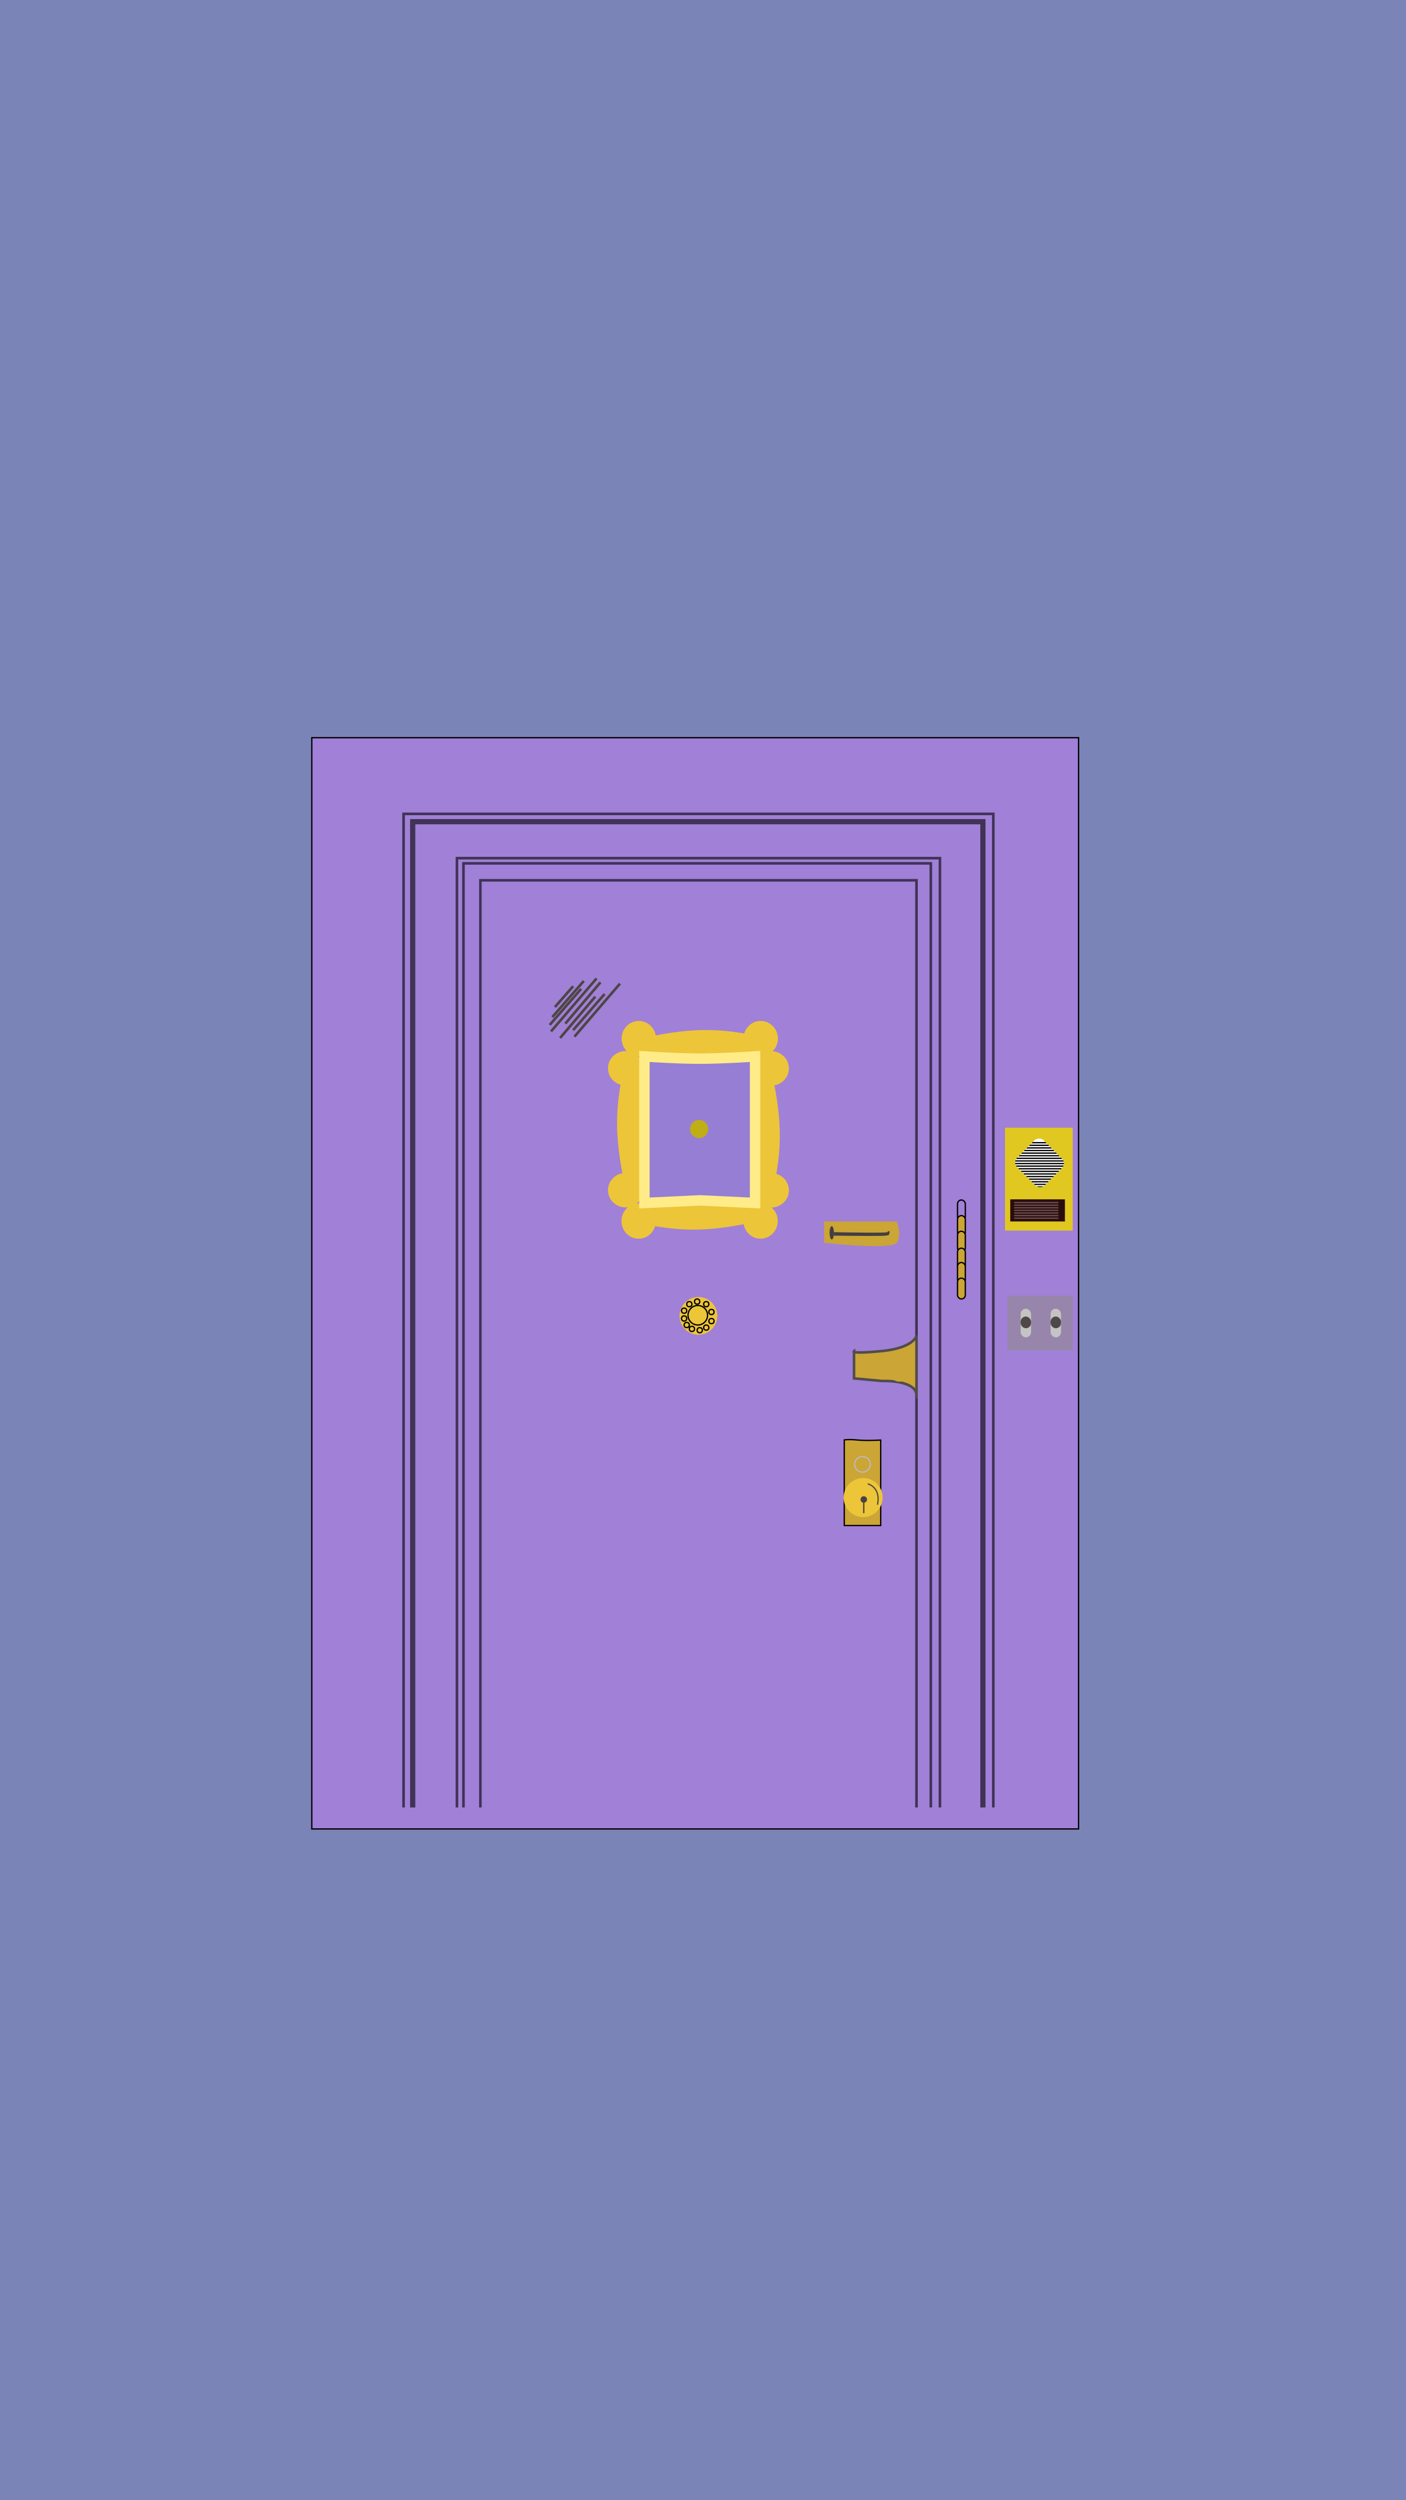 <svg width="1080" height="1920" viewBox="0 0 1080 1920" fill="none" xmlns="http://www.w3.org/2000/svg">
<g clip-path="url(#clip0)">
<rect width="1080" height="1920" fill="#7B84B6"/>
<g filter="url(#filter0_dii)">
<rect x="245" y="532" width="590" height="839" fill="#A180D7"/>
<rect x="245.5" y="532.5" width="589" height="838" stroke="black"/>
</g>
<path d="M310 1388V625H763V1388" stroke="black" stroke-opacity="0.6" stroke-width="2"/>
<path d="M351 1388V659H722V1388" stroke="black" stroke-opacity="0.6" stroke-width="2"/>
<path d="M317 1388V631H755V1388" stroke="black" stroke-opacity="0.6" stroke-width="4"/>
<path d="M356 1388V663H715V1388" stroke="black" stroke-opacity="0.6" stroke-width="2"/>
<path d="M369 1388V676H704V1388" stroke="black" stroke-opacity="0.6" stroke-width="2"/>
<path d="M483.859 799.492C530.22 788.175 555.282 788.135 597.66 799.492L584.901 809.858H494.567L483.859 799.492Z" fill="#EDC539"/>
<ellipse cx="490.695" cy="797.556" rx="13.214" ry="13.556" fill="#EDC539"/>
<ellipse cx="584.332" cy="797.556" rx="13.214" ry="13.556" fill="#EDC539"/>
<path d="M591.055 935.734C544.694 947.051 519.632 947.091 477.254 935.734L490.013 925.368L580.347 925.368L591.055 935.734Z" fill="#EDC539"/>
<ellipse cx="584.219" cy="937.671" rx="13.214" ry="13.556" transform="rotate(-180 584.219 937.671)" fill="#EDC539"/>
<ellipse cx="490.582" cy="937.671" rx="13.214" ry="13.556" transform="rotate(-180 490.582 937.671)" fill="#EDC539"/>
<path d="M482.493 920.813C471.176 874.452 471.136 849.39 482.493 807.012L492.859 819.77L492.859 910.105L482.493 920.813Z" fill="#EDC539"/>
<ellipse cx="480.556" cy="913.977" rx="13.214" ry="13.556" transform="rotate(-90 480.556 913.977)" fill="#EDC539"/>
<ellipse cx="480.556" cy="820.339" rx="13.214" ry="13.556" transform="rotate(-90 480.556 820.339)" fill="#EDC539"/>
<path d="M590.483 813.617C601.8 859.978 601.84 885.04 590.483 927.418L580.117 914.659L580.117 824.325L590.483 813.617Z" fill="#EDC539"/>
<ellipse cx="592.421" cy="820.452" rx="13.214" ry="13.556" transform="rotate(90 592.421 820.452)" fill="#EDC539"/>
<ellipse cx="592.421" cy="914.091" rx="13.214" ry="13.556" transform="rotate(90 592.421 914.091)" fill="#EDC539"/>
<path d="M537.311 921.807L495 923.806V811.272C495.139 811.281 495.282 811.29 495.427 811.299C498.359 811.484 502.461 811.731 507.141 811.978C516.48 812.47 528.192 812.967 537.5 812.967C546.808 812.967 558.52 812.47 567.859 811.978C572.539 811.731 576.641 811.484 579.573 811.299C579.718 811.29 579.861 811.281 580 811.272V923.806L537.689 921.807L537.5 921.798L537.311 921.807Z" fill="#967ED4" stroke="#FFEC88" stroke-width="8"/>
<circle cx="537" cy="867" r="3.5" fill="#5737A8" stroke="#BFAE15" stroke-width="7"/>
<path d="M633 938V954.393C650.247 956.314 685.56 959.004 688.839 954.393C692.117 949.782 690.205 941.543 688.839 938H633Z" fill="#CBA535"/>
<path d="M640.428 946.197C653.875 946.495 680.924 946.914 681.539 946.197C682.307 945.3 683.716 944.66 683.204 946.965C682.691 949.27 681.923 948.374 680.258 948.886C678.926 949.296 653.15 949.057 640.428 948.886V946.197Z" fill="#443E40"/>
<ellipse cx="638.891" cy="946.709" rx="1.665" ry="5.123" fill="#443E40"/>
<rect x="735.5" y="921.5" width="6" height="16" rx="3" stroke="black"/>
<rect x="735.5" y="933.5" width="6" height="16" rx="3" fill="#CBA535" stroke="black"/>
<rect x="735.5" y="945.5" width="6" height="16" rx="3" fill="#CBA535" stroke="black"/>
<rect x="735.5" y="958.5" width="6" height="16" rx="3" fill="#CBA535" stroke="black"/>
<rect x="735.5" y="969.5" width="6" height="16" rx="3" fill="#CBA535" stroke="black"/>
<rect x="735.5" y="981.5" width="6" height="16" rx="3" fill="#CBA535" stroke="black"/>
<line x1="426.247" y1="773.341" x2="440.247" y2="757.341" stroke="#4D4545" stroke-width="2"/>
<line x1="424.246" y1="781.056" x2="448.413" y2="753.343" stroke="#4D4545" stroke-width="2"/>
<line x1="422.246" y1="787.056" x2="446.413" y2="759.343" stroke="#4D4545" stroke-width="2"/>
<line x1="440.246" y1="791.056" x2="464.413" y2="763.343" stroke="#4D4545" stroke-width="2"/>
<line x1="423.242" y1="792.061" x2="458.242" y2="751.348" stroke="#4D4545" stroke-width="2"/>
<line x1="441.242" y1="796.061" x2="476.242" y2="755.348" stroke="#4D4545" stroke-width="2"/>
<line x1="434.239" y1="786.065" x2="461.239" y2="754.352" stroke="#4D4545" stroke-width="2"/>
<line x1="430.239" y1="797.065" x2="457.239" y2="765.352" stroke="#4D4545" stroke-width="2"/>
<circle cx="536.5" cy="1010.5" r="14.5" fill="#EDC539"/>
<circle cx="536" cy="1010" r="7.5" fill="#EDC539" stroke="black"/>
<circle cx="537.5" cy="1021.5" r="2" fill="#EDC539" stroke="black"/>
<circle cx="542.5" cy="1019.5" r="2" fill="#EDC539" stroke="black"/>
<circle cx="546.5" cy="1014.5" r="2" fill="#EDC539" stroke="black"/>
<circle cx="546.5" cy="1007.5" r="2" fill="#EDC539" stroke="black"/>
<circle cx="542.5" cy="1001.5" r="2" fill="#EDC539" stroke="black"/>
<circle cx="535.5" cy="999.5" r="2" fill="#EDC539" stroke="black"/>
<circle cx="529.5" cy="1001.5" r="2" fill="#EDC539" stroke="black"/>
<circle cx="525.5" cy="1006.5" r="2" fill="#EDC539" stroke="black"/>
<circle cx="525.5" cy="1012.5" r="2" fill="#EDC539" stroke="black"/>
<circle cx="527.5" cy="1017.5" r="2" fill="#EDC539" stroke="black"/>
<circle cx="531.5" cy="1020.5" r="2" fill="#EDC539" stroke="black"/>
<path d="M648.5 1171.5V1105.74C648.561 1105.73 648.629 1105.72 648.704 1105.71C649.12 1105.66 649.758 1105.59 650.628 1105.55C652.368 1105.46 655.039 1105.46 658.734 1105.82C662.483 1106.18 667.062 1106.18 670.692 1106.09C672.509 1106.04 674.094 1105.98 675.224 1105.92C675.759 1105.89 676.192 1105.87 676.5 1105.85V1171.5H648.5Z" fill="#CBA535" stroke="black"/>
<circle cx="663" cy="1150" r="15" fill="#EDC539"/>
<circle cx="662.5" cy="1124.5" r="6" stroke="#BFB8B8"/>
<path d="M666.5 1139.5C670 1140.33 676.4 1144.7 674 1155.5" stroke="#514C4C"/>
<circle cx="663.5" cy="1151.5" r="2.5" fill="#4A4141"/>
<line x1="663.5" y1="1153" x2="663.5" y2="1162" stroke="#4A4141"/>
<rect x="774" y="995" width="50" height="42" fill="#9785AB"/>
<rect x="784" y="1005" width="8" height="22" rx="4" fill="#C4C4C4"/>
<rect x="807" y="1005" width="8" height="22" rx="4" fill="#C4C4C4"/>
<rect x="784" y="1011" width="8" height="9" rx="4" fill="#4E4848"/>
<rect x="807" y="1011" width="8" height="9" rx="4" fill="#4E4848"/>
<rect x="772" y="866" width="52" height="79" fill="#E0C820"/>
<rect x="776" y="921" width="42" height="17" fill="#2B0C0C"/>
<line x1="779" y1="923.5" x2="813" y2="923.5" stroke="#6A4F4F"/>
<line x1="779" y1="925.5" x2="813" y2="925.5" stroke="#6A4F4F"/>
<line x1="779" y1="927.5" x2="813" y2="927.5" stroke="#6A4F4F"/>
<line x1="779" y1="929.5" x2="813" y2="929.5" stroke="#6A4F4F"/>
<line x1="779" y1="931.5" x2="813" y2="931.5" stroke="#6A4F4F"/>
<line x1="779" y1="933.5" x2="813" y2="933.5" stroke="#6A4F4F"/>
<line x1="779" y1="935.5" x2="813" y2="935.5" stroke="#6A4F4F"/>
<g clip-path="url(#clip1)">
<rect x="777.641" y="892.646" width="29" height="30" rx="5" transform="rotate(-45 777.641 892.646)" fill="white"/>
<line x1="779" y1="879.5" x2="818" y2="879.5" stroke="black"/>
<line x1="779" y1="877.5" x2="818" y2="877.5" stroke="black"/>
<line x1="779" y1="881.5" x2="818" y2="881.5" stroke="black"/>
<line x1="779" y1="883.5" x2="818" y2="883.5" stroke="black"/>
<line x1="779" y1="885.5" x2="818" y2="885.5" stroke="black"/>
<line x1="779" y1="887.5" x2="818" y2="887.5" stroke="black"/>
<line x1="779" y1="889.5" x2="818" y2="889.5" stroke="black"/>
<line x1="779" y1="891.5" x2="818" y2="891.5" stroke="black"/>
<line x1="779" y1="893.5" x2="818" y2="893.5" stroke="black"/>
<line x1="779" y1="895.5" x2="818" y2="895.5" stroke="black"/>
<line x1="779" y1="897.5" x2="818" y2="897.5" stroke="black"/>
<line x1="779" y1="899.5" x2="818" y2="899.5" stroke="black"/>
<line x1="779" y1="901.5" x2="818" y2="901.5" stroke="black"/>
<line x1="779" y1="903.5" x2="818" y2="903.5" stroke="black"/>
<line x1="779" y1="905.5" x2="818" y2="905.5" stroke="black"/>
<line x1="779" y1="907.5" x2="818" y2="907.5" stroke="black"/>
<line x1="779" y1="909.5" x2="818" y2="909.5" stroke="black"/>
<line x1="779" y1="911.5" x2="818" y2="911.5" stroke="black"/>
</g>
<path d="M704.001 1025.5C703.501 1028.67 697.501 1035.5 677.501 1037.5C662.259 1039.02 657.084 1038.71 656.001 1038.1V1058.5L677.501 1060.5C686.334 1060.17 704.001 1061.9 704.001 1071.5V1025.5Z" fill="#CBA535"/>
<path d="M704.001 1025.5C703.501 1028.67 697.501 1035.5 677.501 1037.5C662.259 1039.02 657.084 1038.71 656.001 1038.1M704.001 1025.5C704.001 1044.83 704.001 1081.1 704.001 1071.5M704.001 1025.5V1071.5M704.001 1071.5C704.001 1061.9 686.334 1060.17 677.501 1060.5L656.001 1058.5V1038.1M656.001 1038.1V1037.5C655.723 1037.7 655.663 1037.92 656.001 1038.1Z" stroke="#514C4C" stroke-width="2"/>
<g filter="url(#filter1_d)">
<ellipse cx="663" cy="1047.5" rx="5" ry="5.5" fill="#CBA535"/>
</g>
<g filter="url(#filter2_d)">
<ellipse cx="691" cy="1047" rx="9" ry="10" fill="#CBA535"/>
</g>
</g>
<defs>
<filter id="filter0_dii" x="241" y="528" width="598" height="872" filterUnits="userSpaceOnUse" color-interpolation-filters="sRGB">
<feFlood flood-opacity="0" result="BackgroundImageFix"/>
<feColorMatrix in="SourceAlpha" type="matrix" values="0 0 0 0 0 0 0 0 0 0 0 0 0 0 0 0 0 0 127 0" result="hardAlpha"/>
<feOffset dy="25"/>
<feGaussianBlur stdDeviation="2"/>
<feComposite in2="hardAlpha" operator="out"/>
<feColorMatrix type="matrix" values="0 0 0 0 0 0 0 0 0 0 0 0 0 0 0 0 0 0 0.25 0"/>
<feBlend mode="normal" in2="BackgroundImageFix" result="effect1_dropShadow"/>
<feBlend mode="normal" in="SourceGraphic" in2="effect1_dropShadow" result="shape"/>
<feColorMatrix in="SourceAlpha" type="matrix" values="0 0 0 0 0 0 0 0 0 0 0 0 0 0 0 0 0 0 127 0" result="hardAlpha"/>
<feOffset dx="20" dy="16"/>
<feGaussianBlur stdDeviation="2"/>
<feComposite in2="hardAlpha" operator="arithmetic" k2="-1" k3="1"/>
<feColorMatrix type="matrix" values="0 0 0 0 0 0 0 0 0 0 0 0 0 0 0 0 0 0 0.25 0"/>
<feBlend mode="normal" in2="shape" result="effect2_innerShadow"/>
<feColorMatrix in="SourceAlpha" type="matrix" values="0 0 0 0 0 0 0 0 0 0 0 0 0 0 0 0 0 0 127 0" result="hardAlpha"/>
<feOffset dx="-26" dy="-7"/>
<feGaussianBlur stdDeviation="2"/>
<feComposite in2="hardAlpha" operator="arithmetic" k2="-1" k3="1"/>
<feColorMatrix type="matrix" values="0 0 0 0 0.765 0 0 0 0 0.765 0 0 0 0 0.765 0 0 0 0.25 0"/>
<feBlend mode="normal" in2="effect2_innerShadow" result="effect3_innerShadow"/>
</filter>
<filter id="filter1_d" x="654" y="1042" width="18" height="19" filterUnits="userSpaceOnUse" color-interpolation-filters="sRGB">
<feFlood flood-opacity="0" result="BackgroundImageFix"/>
<feColorMatrix in="SourceAlpha" type="matrix" values="0 0 0 0 0 0 0 0 0 0 0 0 0 0 0 0 0 0 127 0" result="hardAlpha"/>
<feOffset dy="4"/>
<feGaussianBlur stdDeviation="2"/>
<feComposite in2="hardAlpha" operator="out"/>
<feColorMatrix type="matrix" values="0 0 0 0 0 0 0 0 0 0 0 0 0 0 0 0 0 0 0.25 0"/>
<feBlend mode="normal" in2="BackgroundImageFix" result="effect1_dropShadow"/>
<feBlend mode="normal" in="SourceGraphic" in2="effect1_dropShadow" result="shape"/>
</filter>
<filter id="filter2_d" x="678" y="1037" width="26" height="28" filterUnits="userSpaceOnUse" color-interpolation-filters="sRGB">
<feFlood flood-opacity="0" result="BackgroundImageFix"/>
<feColorMatrix in="SourceAlpha" type="matrix" values="0 0 0 0 0 0 0 0 0 0 0 0 0 0 0 0 0 0 127 0" result="hardAlpha"/>
<feOffset dy="4"/>
<feGaussianBlur stdDeviation="2"/>
<feComposite in2="hardAlpha" operator="out"/>
<feColorMatrix type="matrix" values="0 0 0 0 0 0 0 0 0 0 0 0 0 0 0 0 0 0 0.25 0"/>
<feBlend mode="normal" in2="BackgroundImageFix" result="effect1_dropShadow"/>
<feBlend mode="normal" in="SourceGraphic" in2="effect1_dropShadow" result="shape"/>
</filter>
<clipPath id="clip0">
<rect width="1080" height="1920" fill="white"/>
</clipPath>
<clipPath id="clip1">
<rect x="777.641" y="892.646" width="29" height="30" rx="5" transform="rotate(-45 777.641 892.646)" fill="white"/>
</clipPath>
</defs>
</svg>
